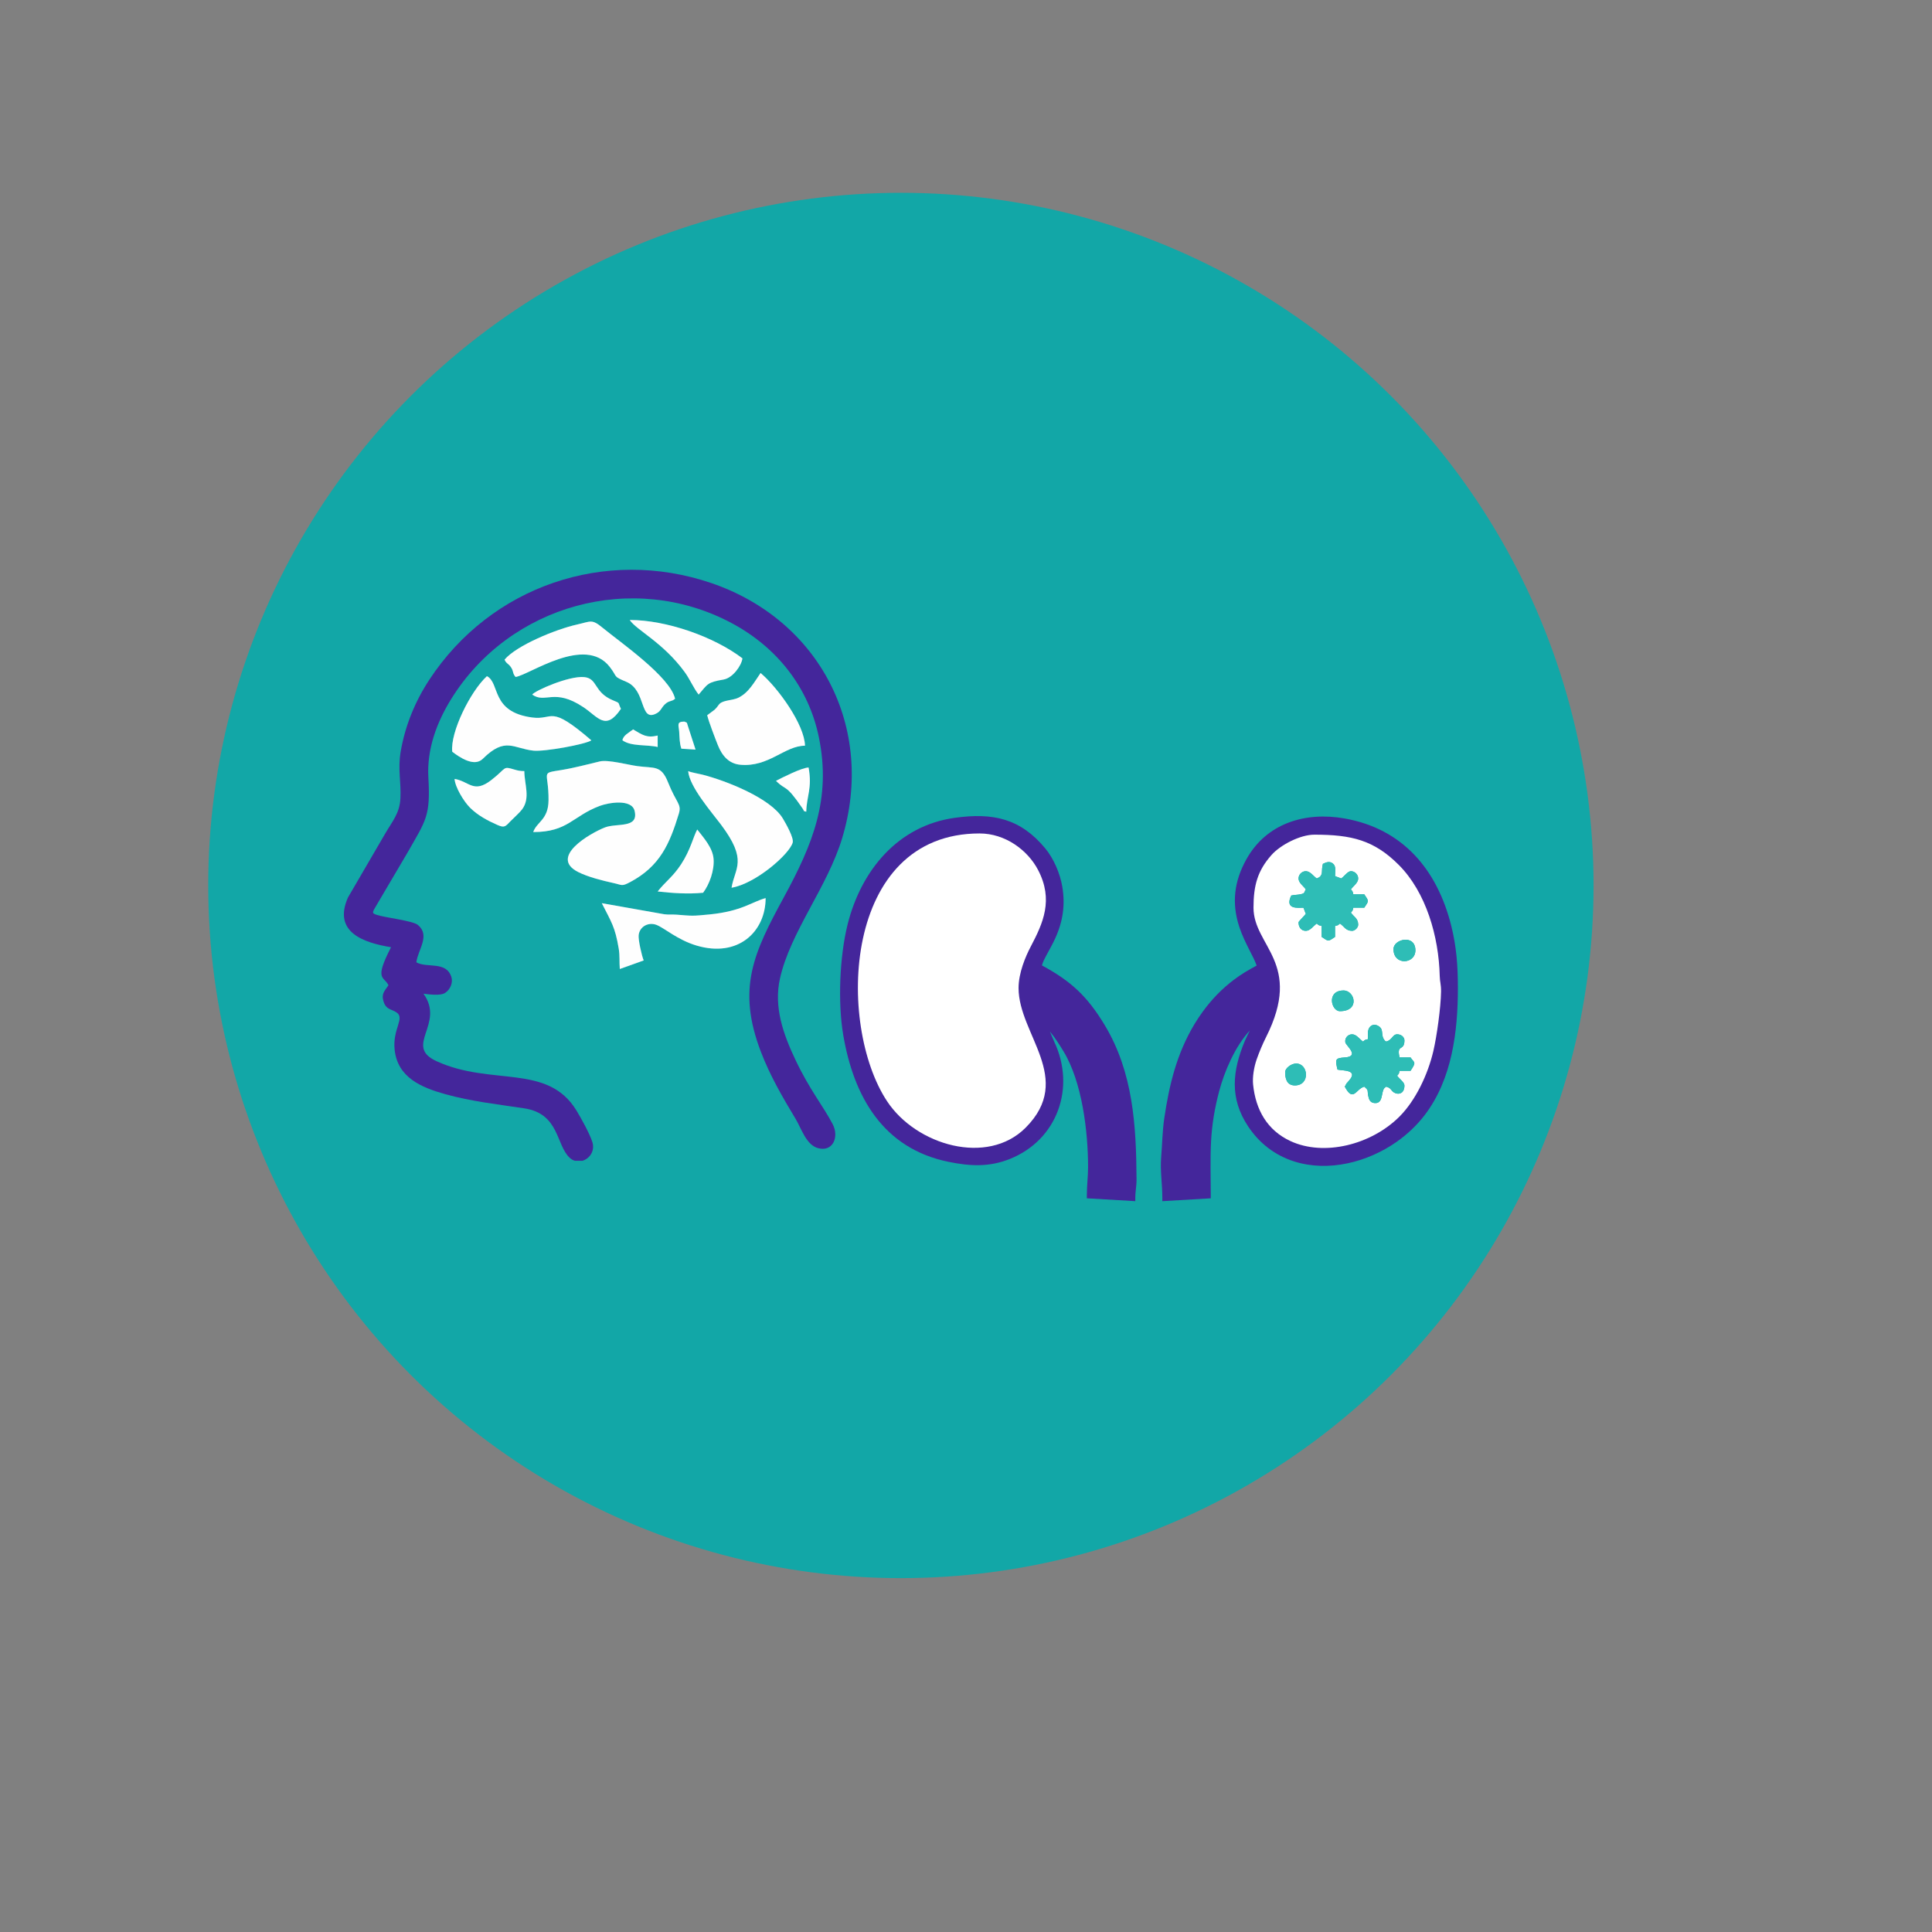 <?xml version="1.0" encoding="UTF-8"?>
<!DOCTYPE svg PUBLIC "-//W3C//DTD SVG 1.1//EN" "http://www.w3.org/Graphics/SVG/1.1/DTD/svg11.dtd">
<!-- Creator: CorelDRAW 2018 (64-Bit) -->
<svg xmlns="http://www.w3.org/2000/svg" xml:space="preserve" width="6.667in" height="6.667in" version="1.1" style="shape-rendering:geometricPrecision; text-rendering:geometricPrecision; image-rendering:optimizeQuality; fill-rule:evenodd; clip-rule:evenodd"
viewBox="0 0 6666.66 6666.66"
 xmlns:xlink="http://www.w3.org/1999/xlink">
 <rect x="0" y="0" width="6666.66" height="6666.66" fill="#808080" stroke="none"/>
 <defs>
  <style type="text/css">
   <![CDATA[
    .fil1 {fill:#12A7A7}
    .fil0 {fill:black}
    .fil4 {fill:#2EBDB6}
    .fil2 {fill:#44269B}
    .fil5 {fill:#45B0C1}
    .fil6 {fill:#FEFEFE}
    .fil3 {fill:white}
   ]]>
  </style>
 </defs>
<symbol id="v" viewBox="-1523.88 -1585.07 47.75 58.37">
 <path class="fil0" d="M-1476.13 -1530.82c-2.6,1.3 -5.37,2.33 -8.25,3.04 -2.93,0.7 -5.97,1.09 -9.11,1.09 -9.28,0 -16.66,-2.6 -22.14,-7.81 -5.54,-5.21 -8.25,-12.37 -8.25,-21.48 0,-8.95 2.71,-16.06 8.25,-21.27 5.48,-5.21 12.86,-7.81 22.14,-7.81 3.15,0 6.19,0.38 9.11,1.09 2.87,0.76 5.64,1.74 8.25,3.04l0 11.72c-2.6,-1.85 -5.21,-3.26 -7.81,-4.12 -2.6,-0.87 -5.37,-1.3 -8.25,-1.3 -5.21,0 -9.33,1.68 -12.37,4.99 -2.93,3.36 -4.34,7.92 -4.34,13.67 0,5.97 1.41,10.58 4.34,13.89 3.04,3.36 7.16,4.99 12.37,4.99 2.87,0 5.64,-0.43 8.25,-1.3 2.61,-0.87 5.21,-2.22 7.81,-4.12l0 11.7z"/>
</symbol>
<symbol id="m" viewBox="-1510.41 -1754.77 195.74 232.64">
 <path class="fil0" d="M-1314.67 -1742.41l0 57.72c-9.71,-6.51 -19.42,-11.34 -29.08,-14.54 -9.71,-3.15 -19.75,-4.78 -30.17,-4.78 -19.86,0 -35.26,5.81 -46.22,17.36 -11.01,11.45 -16.49,27.51 -16.49,48.18 0,20.83 5.48,37.06 16.49,48.61 10.96,11.45 26.37,17.15 46.22,17.15 11.12,0 21.59,-1.63 31.47,-4.99 9.98,-3.31 19.2,-8.14 27.78,-14.54l0 57.94c-11.18,4.07 -22.46,7.05 -33.85,9.11 -11.28,2.01 -22.73,3.04 -34.29,3.04 -39.93,0 -71.18,-10.2 -93.75,-30.6 -22.57,-20.51 -33.85,-49.1 -33.85,-85.72 0,-36.46 11.28,-64.94 33.85,-85.5 22.57,-20.51 53.82,-30.81 93.75,-30.81 11.56,0 23,1.09 34.29,3.26 11.28,2.06 22.57,5.1 33.85,9.11l-0 -0z"/>
</symbol>
<symbol id="n" viewBox="-1541.23 -1835.5 118.27 395.19">
 <path class="fil0" d="M-1493.71 -1749.35l70.75 0 0 217.67c0,29.62 -7.16,52.3 -21.48,67.93 -14.21,15.63 -34.83,23.44 -61.85,23.44l-34.94 0 0 -46.44 12.37 0c13.46,0 22.62,-3.04 27.56,-9.11 5.05,-6.07 7.59,-18.01 7.59,-35.81l-0 -217.67zm0 -86.15l70.75 0 0 57.72 -70.75 0 0 -57.72z"/>
</symbol>
<symbol id="o" viewBox="-1490.67 -1823.14 243.28 295.36">
 <path class="fil0" d="M-1490.67 -1823.14l126.52 0c37.6,0 66.46,8.41 86.59,25.17 20.07,16.66 30.17,40.36 30.17,71.18 0,30.98 -10.09,54.85 -30.17,71.61 -20.13,16.66 -48.99,24.96 -86.59,24.96l-50.35 0 0 102.43 -76.17 0 0 -295.36zm76.17 55.12l0 82.46 42.31 0c14.76,0 26.09,-3.53 34.07,-10.63 8.08,-7.22 12.15,-17.41 12.15,-30.6 0,-13.13 -4.07,-23.28 -12.15,-30.38 -7.98,-7.22 -19.31,-10.85 -34.07,-10.85l-42.31 -0z"/>
</symbol>
<symbol id="r" viewBox="-1519.97 -1835.5 172.09 307.72">
 <path class="fil0" d="M-1347.88 -1835.5l0 46.44 -39.28 0c-9.98,0 -17.04,1.85 -21.05,5.43 -3.91,3.63 -5.86,9.93 -5.86,18.88l0 15.41 60.55 -0 0 50.56 -60.55 0 0 171 -70.74 0 0 -171 -35.16 0 0 -50.56 35.16 0 0 -15.41c0,-24.14 6.73,-41.94 20.18,-53.39 13.46,-11.56 34.29,-17.36 62.5,-17.36l54.25 0z"/>
</symbol>
<symbol id="q" viewBox="-1490.67 -1823.14 264.76 295.36">
 <polygon class="fil0" points="-1490.67,-1823.14 -1405.6,-1823.14 -1298.18,-1620.67 -1298.18,-1823.14 -1225.91,-1823.14 -1225.91,-1527.78 -1310.98,-1527.78 -1418.41,-1730.47 -1418.41,-1527.78 -1490.67,-1527.78 "/>
</symbol>
<symbol id="t" viewBox="-1493.71 -1835.5 70.75 307.72">
 <path class="fil0" d="M-1493.71 -1749.35l70.75 0 0 221.57 -70.75 0 0 -221.57zm0 -86.15l70.75 0 0 57.72 -70.75 0 0 -57.72z"/>
</symbol>
<symbol id="p" viewBox="-1496.1 -1749.35 222.66 227.21">
 <path class="fil0" d="M-1496.09 -1613.93l0 -135.42 71.18 0 0 22.14c0,12.04 -0.11,27.13 -0.22,45.35 -0.16,18.12 -0.22,30.17 -0.22,36.24 0,17.8 0.43,30.6 1.3,38.41 0.98,7.81 2.6,13.56 4.78,17.15 3.04,4.67 6.83,8.19 11.5,10.63 4.61,2.5 9.98,3.69 16.06,3.69 14.76,0 26.31,-5.64 34.72,-16.93 8.52,-11.28 12.8,-27.02 12.8,-47.31l0 -109.37 70.75 0 0 221.57 -70.75 0 0 -32.12c-10.74,13.02 -22.08,22.57 -34.07,28.65 -11.88,6.07 -24.96,9.11 -39.28,9.11 -25.61,0 -45.14,-7.81 -58.59,-23.44 -13.35,-15.73 -19.96,-38.52 -19.96,-68.36l0 0z"/>
</symbol>
<symbol id="s" viewBox="-1506.73 -1754.77 200.96 232.64">
 <path class="fil0" d="M-1320.75 -1742.41l0 53.82c-15.08,-6.35 -29.68,-11.12 -43.83,-14.32 -14.05,-3.15 -27.34,-4.78 -39.93,-4.78 -13.46,0 -23.44,1.74 -29.95,5.21 -6.51,3.36 -9.76,8.46 -9.76,15.41 0,5.64 2.44,9.98 7.38,13.02 4.88,3.04 13.78,5.31 26.69,6.73l12.37 1.95c36.3,4.5 60.66,12.04 73.13,22.57 12.59,10.58 18.88,27.13 18.88,49.7 0,23.6 -8.79,41.34 -26.26,53.17 -17.36,11.88 -43.35,17.8 -77.91,17.8 -14.65,0 -29.73,-1.19 -45.35,-3.47 -15.63,-2.17 -31.69,-5.54 -48.18,-10.2l0 -53.82c14.16,6.83 28.65,11.94 43.4,15.41 14.87,3.36 30,4.99 45.35,4.99 13.72,0 24.09,-1.85 31.03,-5.64 7.05,-3.74 10.63,-9.39 10.63,-16.93 0,-6.35 -2.5,-11.07 -7.38,-14.11 -4.78,-3.15 -14.32,-5.64 -28.65,-7.38l-12.37 -1.52c-31.57,-3.91 -53.71,-11.18 -66.41,-21.92 -12.59,-10.69 -18.88,-26.96 -18.88,-48.83 0,-23.44 8.03,-40.8 24.09,-52.08 16.06,-11.39 40.69,-17.15 74,-17.15 13.02,0 26.69,1.03 41.02,3.04 14.43,2.06 30.06,5.15 46.87,9.33l0 -0z"/>
</symbol>
<symbol id="g" viewBox="-1493.71 -1754.78 222.65 227">
 <path class="fil0" d="M-1271.06 -1662.76l0 134.98 -71.18 0 0 -103.3c0,-19.1 -0.43,-32.23 -1.3,-39.5 -0.87,-7.22 -2.33,-12.59 -4.34,-16.06 -2.77,-4.61 -6.51,-8.14 -11.28,-10.63 -4.78,-2.6 -10.2,-3.91 -16.28,-3.91 -14.76,0 -26.42,5.75 -34.94,17.15 -8.41,11.28 -12.59,27.07 -12.59,47.31l0 108.94 -70.75 0 0 -221.57 70.74 0 0 32.33c10.69,-12.86 22.03,-22.35 34.07,-28.43 11.99,-6.19 25.23,-9.33 39.71,-9.33 25.61,0 44.98,7.92 58.16,23.65 13.29,15.63 19.96,38.41 19.96,68.36z"/>
</symbol>
<symbol id="f" viewBox="-1493.71 -1835.5 222.65 307.72">
 <path class="fil0" d="M-1271.06 -1662.76l0 134.98 -71.18 0 0 -102.86c0,-19.37 -0.43,-32.66 -1.3,-39.93 -0.87,-7.22 -2.33,-12.59 -4.34,-16.06 -2.77,-4.61 -6.51,-8.14 -11.28,-10.63 -4.78,-2.6 -10.2,-3.91 -16.28,-3.91 -14.76,0 -26.42,5.75 -34.94,17.15 -8.41,11.28 -12.59,27.07 -12.59,47.31l0 108.94 -70.75 -0 0 -307.72 70.74 0 0 118.49c10.69,-12.86 22.03,-22.35 34.07,-28.43 11.99,-6.19 25.23,-9.33 39.71,-9.33 25.61,0 44.98,7.92 58.16,23.65 13.29,15.63 19.96,38.41 19.96,68.36l0 -0z"/>
</symbol>
<symbol id="c" viewBox="-1510.41 -1754.78 243.49 232.64">
 <path class="fil0" d="M-1388.24 -1704c-15.79,0 -27.78,5.64 -36.02,16.93 -8.24,11.29 -12.37,27.51 -12.37,48.61 0,21.27 4.12,37.54 12.37,48.83 8.25,11.28 20.24,16.93 36.02,16.93 15.3,0 27.02,-5.64 35.16,-16.93 8.25,-11.28 12.37,-27.56 12.37,-48.83 0,-21.1 -4.12,-37.33 -12.37,-48.61 -8.14,-11.28 -19.86,-16.93 -35.16,-16.93zm0 -50.78c38.03,0 67.76,10.36 89.19,31.03 21.38,20.56 32.12,48.99 32.12,85.29 0,36.46 -10.74,65 -32.12,85.5 -21.43,20.56 -51.16,30.81 -89.19,30.81 -38.36,0 -68.31,-10.25 -89.84,-30.81 -21.59,-20.51 -32.33,-49.04 -32.33,-85.5 0,-36.3 10.74,-64.72 32.33,-85.29 21.54,-20.67 51.48,-31.03 89.84,-31.03z"/>
</symbol>
<symbol id="h" viewBox="-1494.15 -1754.78 356.56 227">
 <path class="fil0" d="M-1288.42 -1712.46c8.95,-13.72 19.59,-24.2 31.9,-31.47 12.43,-7.22 26.04,-10.85 40.8,-10.85 25.44,0 44.81,7.92 58.16,23.65 13.29,15.63 19.96,38.41 19.96,68.36l0 134.98 -71.19 0 0 -115.45 0 -5.43c0.11,-1.85 0.22,-4.45 0.22,-7.81 0,-15.73 -2.33,-27.13 -6.94,-34.07 -4.5,-7.05 -11.94,-10.63 -22.35,-10.63 -13.46,0 -23.87,5.59 -31.25,16.71 -7.27,11.01 -11.01,27.02 -11.28,47.96l0 108.72 -71.18 0 0 -115.45c0,-24.57 -2.11,-40.36 -6.3,-47.31 -4.23,-7.05 -11.72,-10.63 -22.57,-10.63 -13.62,0 -24.09,5.59 -31.47,16.71 -7.38,11.18 -11.07,27.07 -11.07,47.74l0 108.94 -71.17 0 0 -221.57 71.18 0 0 32.33c8.68,-12.43 18.67,-21.81 29.95,-28.21 11.28,-6.35 23.71,-9.55 37.33,-9.55 15.3,0 28.86,3.69 40.58,11.07 11.72,7.38 20.62,17.8 26.69,31.25z"/>
</symbol>
<symbol id="i" viewBox="-1490.67 -1823.15 266.71 295.37">
 <path class="fil0" d="M-1382.38 -1692.28c15.9,0 27.34,-2.93 34.29,-8.9 6.94,-5.91 10.42,-15.68 10.42,-29.3 0,-13.29 -3.47,-22.84 -10.42,-28.65 -6.94,-5.91 -18.39,-8.9 -34.29,-8.9l-32.12 0 0 75.74 32.12 0zm-32.12 52.74l0 111.76 -76.17 -0 0 -295.36 116.32 0c38.9,0 67.38,6.51 85.5,19.53 18.23,13.02 27.34,33.74 27.34,62.07 0,19.42 -4.72,35.37 -14.11,47.96 -9.44,12.59 -23.65,21.86 -42.75,27.78 10.42,2.33 19.75,7.7 28,16.06 8.25,8.41 16.6,21.05 25.17,37.98l41.23 83.98 -81.16 -0 -35.81 -73.35c-7.38,-14.76 -14.87,-24.8 -22.35,-30.17 -7.38,-5.48 -17.25,-8.25 -29.52,-8.25l-21.7 0.01z"/>
</symbol>
<symbol id="l" viewBox="-1509.55 -1835.5 237.85 313.36">
 <path class="fil0" d="M-1343.1 -1717.02l0 -118.49 71.4 0 0 307.72 -71.4 0 0 -32.12c-9.71,13.19 -20.4,22.79 -32.12,28.86 -11.72,5.91 -25.33,8.9 -40.8,8.9 -27.34,0 -49.8,-10.74 -67.28,-32.33 -17.52,-21.7 -26.26,-49.7 -26.26,-83.98 0,-34.13 8.74,-62.07 26.26,-83.77 17.47,-21.7 39.93,-32.55 67.28,-32.55 15.3,0 28.86,3.15 40.58,9.33 11.83,6.07 22.62,15.57 32.33,28.43l0 0zm-46.66 143.44c15.19,0 26.75,-5.48 34.72,-16.49 7.92,-11.12 11.94,-27.24 11.94,-48.39 0,-20.94 -4.02,-37 -11.94,-48.18 -7.98,-11.12 -19.53,-16.71 -34.72,-16.71 -15.08,0 -26.59,5.59 -34.5,16.71 -7.98,11.18 -11.94,27.24 -11.94,48.18 0,21.16 3.96,37.27 11.94,48.39 7.92,11.01 19.42,16.49 34.5,16.49z"/>
</symbol>
<symbol id="d" viewBox="-1522.35 -1812.28 179.04 284.5">
 <path class="fil0" d="M-1416.45 -1812.28l0 62.93 73.13 0 0 50.56 -73.13 0 0 93.97c0,10.31 2.01,17.31 6.07,21.05 4.18,3.63 12.37,5.43 24.52,5.43l36.24 0 0 50.56 -60.55 0c-28.1,0 -47.96,-5.75 -59.68,-17.36 -11.61,-11.72 -17.36,-31.57 -17.36,-59.68l0 -93.97 -35.15 0 0 -50.56 35.15 0 0 -62.93 70.75 0z"/>
</symbol>
<symbol id="j" viewBox="-1522.79 -1749.35 251.74 309.03">
 <path class="fil0" d="M-1522.79 -1749.35l70.75 0 59.68 150.39 50.56 -150.39 70.74 0 -93.1 242.63c-9.44,24.57 -20.34,41.78 -32.77,51.65 -12.48,9.82 -28.86,14.76 -49.26,14.76l-41.02 0 0 -46.44 22.14 0c11.99,0 20.72,-1.95 26.26,-5.86 5.48,-3.8 9.76,-10.63 12.8,-20.62l1.95 -6.07 -98.74 -230.04z"/>
</symbol>
<symbol id="k" viewBox="-1493.7 -1835.5 237.85 313.36">
 <path class="fil0" d="M-1375.86 -1573.57c15.19,0 26.75,-5.48 34.72,-16.49 7.92,-11.12 11.94,-27.24 11.94,-48.39 0,-20.94 -4.02,-37 -11.94,-48.18 -7.98,-11.12 -19.53,-16.71 -34.72,-16.71 -15.19,0 -26.85,5.59 -34.94,16.71 -8.14,11.18 -12.15,27.24 -12.15,48.18 0,21 4.02,37.06 12.15,48.18 8.08,11.18 19.75,16.71 34.94,16.71zm-47.09 -143.44c9.82,-12.86 20.67,-22.35 32.55,-28.43 11.83,-6.19 25.44,-9.33 40.8,-9.33 27.34,0 49.75,10.85 67.28,32.55 17.63,21.7 26.48,49.64 26.48,83.77 0,34.29 -8.84,62.28 -26.48,83.98 -17.52,21.59 -39.93,32.33 -67.28,32.33 -15.35,0 -28.97,-3.04 -40.8,-9.11 -11.88,-6.07 -22.73,-15.63 -32.55,-28.65l0 32.12 -70.75 0 0 -307.72 70.75 0 0 118.48z"/>
</symbol>
<symbol id="b" viewBox="-1493.7 -1754.77 164.5 227">
 <path class="fil0" d="M-1329.21 -1689.02c-6.24,-2.87 -12.37,-4.99 -18.44,-6.3 -6.07,-1.41 -12.26,-2.17 -18.44,-2.17 -18.23,0 -32.28,5.86 -42.1,17.58 -9.87,11.61 -14.76,28.32 -14.76,50.13l0 102 -70.75 0 0 -221.57 70.74 0 0 36.46c9.11,-14.59 19.53,-25.23 31.25,-31.9 11.83,-6.62 26.04,-9.98 42.54,-9.98 2.44,0 5.05,0.16 7.81,0.43 2.71,0.16 6.73,0.6 11.94,1.3l0.22 64.02z"/>
</symbol>
<symbol id="e" viewBox="-1510.41 -1754.77 224.18 232.63">
 <path class="fil0" d="M-1394.53 -1627.39c-14.76,0 -25.93,2.55 -33.42,7.59 -7.38,4.94 -11.07,12.26 -11.07,21.92 0,9.01 2.93,16 8.9,21.05 6.07,5.1 14.43,7.59 25.17,7.59 13.29,0 24.52,-4.78 33.64,-14.32 9.11,-9.55 13.67,-21.48 13.67,-35.81l0 -8.03 -36.89 0zm108.29 -26.91l0 126.52 -71.4 0 0 -32.77c-9.55,13.46 -20.29,23.22 -32.12,29.3 -11.88,6.07 -26.26,9.11 -43.19,9.11 -23,0 -41.67,-6.62 -55.99,-19.96 -14.32,-13.46 -21.48,-30.81 -21.48,-52.08 0,-26.04 8.9,-45.14 26.69,-57.29 17.91,-12.15 46.06,-18.23 84.42,-18.23l41.67 0 0 -5.43c0,-11.28 -4.45,-19.53 -13.24,-24.74 -8.84,-5.21 -22.68,-7.81 -41.45,-7.81 -15.08,0 -29.19,1.52 -42.32,4.56 -13.02,3.04 -25.12,7.59 -36.24,13.67l0 -54.04c15.03,-3.58 30.22,-6.35 45.57,-8.25 15.3,-2.01 30.65,-3.04 46.01,-3.04 39.93,0 68.69,7.92 86.37,23.65 17.8,15.79 26.69,41.4 26.69,76.82l-0 -0z"/>
</symbol>
<symbol id="a" viewBox="-1510.42 -1754.77 237.85 232.64">
 <path class="fil0" d="M-1272.57 -1639.11l0 20.18 -165.58 0c1.74,16.66 7.7,29.08 18.01,37.33 10.25,8.25 24.63,12.37 43.19,12.37 14.87,0 30.17,-2.17 45.79,-6.51 15.63,-4.45 31.69,-11.18 48.18,-20.18l0 54.69c-16.82,6.4 -33.58,11.18 -50.35,14.32 -16.82,3.15 -33.53,4.78 -50.13,4.78 -40.26,0 -71.5,-10.09 -93.75,-30.38 -22.14,-20.4 -33.2,-49.04 -33.2,-85.94 0,-36.02 10.91,-64.34 32.77,-85.07 21.81,-20.83 51.87,-31.25 90.06,-31.25 34.83,0 62.72,10.52 83.55,31.47 20.94,21 31.47,49.04 31.47,84.2l-0 -0zm-72.7 -23.65c0,-13.46 -4.02,-24.31 -11.94,-32.55 -7.81,-8.25 -18.01,-12.37 -30.6,-12.37 -13.78,0 -24.96,3.91 -33.64,11.72 -8.57,7.7 -13.83,18.77 -15.84,33.2l92.02 -0z"/>
</symbol>
<symbol id="Symbol4" viewBox="-1472.01 -1970.71 396.93 442.93">
 <polygon class="fil0" points="-1472.01,-1970.71 -1357.86,-1970.71 -1357.86,-1801.87 -1189.23,-1801.88 -1189.23,-1970.71 -1075.08,-1970.71 -1075.08,-1527.78 -1189.23,-1527.78 -1189.23,-1715.5 -1357.86,-1715.5 -1357.86,-1527.78 -1472.01,-1527.78 "/>
</symbol>
<symbol id="u" viewBox="-1507.6 -1828.56 251.3 306.43">
 <path class="fil0" d="M-1256.3 -1544.06c-14.05,7.27 -28.65,12.7 -43.83,16.28 -15.19,3.74 -31.03,5.64 -47.53,5.64 -49.21,0 -88.22,-13.72 -116.97,-41.23 -28.65,-27.45 -42.97,-64.72 -42.97,-111.76 0,-47.31 14.32,-84.69 42.97,-112.2 28.76,-27.45 67.76,-41.23 116.97,-41.23 16.49,0 32.33,1.9 47.53,5.64 15.19,3.63 29.78,9.11 43.83,16.49l0 60.98c-14.21,-9.55 -28.16,-16.55 -41.88,-21.05 -13.62,-4.45 -28,-6.73 -43.19,-6.73 -27.24,0 -48.61,8.68 -64.24,26.04 -15.52,17.36 -23.22,41.4 -23.22,72.05 0,30.38 7.7,54.36 23.22,71.83 15.63,17.36 37,26.04 64.24,26.04 15.19,0 29.57,-2.22 43.19,-6.73 13.72,-4.45 27.67,-11.5 41.88,-21.05l0 60.99z"/>
</symbol>
<symbol id="Symbol2" viewBox="-1472.01 -1970.71 314.89 442.93">
 <polygon class="fil0" points="-1472.01,-1970.71 -1163.63,-1970.71 -1163.63,-1884.33 -1357.85,-1884.34 -1357.85,-1801.87 -1175.34,-1801.87 -1175.34,-1715.5 -1357.85,-1715.5 -1357.85,-1614.15 -1157.12,-1614.15 -1157.12,-1527.78 -1472.01,-1527.78 "/>
</symbol>
<symbol id="Symbol3" viewBox="-1472.01 -1970.72 399.95 442.93">
 <path class="fil0" d="M-1309.68 -1774.31c23.87,0 41.02,-4.39 51.43,-13.24 10.42,-8.95 15.63,-23.65 15.63,-44.06 0,-20.07 -5.21,-34.5 -15.63,-43.19 -10.42,-8.79 -27.56,-13.24 -51.43,-13.24l-48.18 -0 0 113.72 48.18 0zm-48.18 78.99l0 167.53 -114.15 0 0 -442.93 174.47 0c58.27,0 101.02,9.76 128.26,29.3 27.18,19.53 40.8,50.51 40.8,92.88 0,29.24 -7.11,53.28 -21.27,72.05 -14.05,18.83 -35.32,32.72 -63.8,41.67 15.63,3.47 29.57,11.5 41.88,24.09 12.43,12.59 24.96,31.63 37.54,57.07l62.07 125.87 -121.74 0 -53.82 -110.03c-11.01,-22.14 -22.08,-37.22 -33.2,-45.35 -11.18,-8.08 -26.04,-12.15 -44.7,-12.15l-32.33 0.01z"/>
</symbol>
<symbol id="Symbol1" viewBox="-1524.74 -1970.71 464.18 442.93">
 <path class="fil0" d="M-1203.13 -1608.51l-178.6 0 -28.21 80.73 -114.8 0 164.06 -442.93 136.07 0 164.06 442.93 -114.8 0 -27.77 -80.73zm-150.17 -82.25l121.31 0 -60.55 -176.22 -60.76 176.22z"/>
</symbol>
<symbol id="Symbol8" viewBox="-1500.43 -1989.36 356.55 470.26">
 <path class="fil0" d="M-1250.65 -1811.42l0 -177.94 106.77 0 0 461.58 -106.77 0 0 -47.96c-14.65,19.53 -30.76,33.85 -48.39,42.97 -17.69,9.11 -38.09,13.67 -61.2,13.67 -40.96,0 -74.6,-16.28 -100.91,-48.83 -26.2,-32.55 -39.28,-74.44 -39.28,-125.65 0,-51.21 13.07,-93.1 39.28,-125.65 26.31,-32.55 59.95,-48.83 100.91,-48.83 23,0 43.3,4.67 60.98,13.89 17.8,9.11 33.96,23.38 48.61,42.75l0 -0.01zm-70.1 215.06c22.84,0 40.2,-8.3 52.08,-24.96 11.99,-16.6 18.01,-40.69 18.01,-72.26 0,-31.69 -6.02,-55.83 -18.01,-72.48 -11.88,-16.6 -29.24,-24.96 -52.08,-24.96 -22.57,0 -39.88,8.35 -51.87,24.96 -11.88,16.66 -17.8,40.8 -17.8,72.48 0,31.57 5.91,55.67 17.8,72.26 11.99,16.66 29.3,24.96 51.87,24.96z"/>
</symbol>
<symbol id="Symbol5" viewBox="-1484.16 -1978.74 349.61 459.63">
 <path class="fil0" d="M-1163.63 -1956.82l0 93.75c-24.47,-10.85 -48.29,-18.99 -71.4,-24.52 -23.17,-5.64 -45.03,-8.46 -65.54,-8.46 -27.24,0 -47.42,3.8 -60.55,11.28 -13.02,7.54 -19.53,19.26 -19.53,35.16 0,11.88 4.39,21.16 13.24,27.78 8.79,6.51 24.8,12.15 47.96,16.93l48.61 9.76c49.15,9.98 84.2,25.07 105.04,45.14 20.83,20.13 31.25,48.77 31.25,85.94 0,48.94 -14.54,85.29 -43.62,109.16 -28.97,23.87 -73.24,35.81 -132.81,35.81 -28.1,0 -56.31,-2.71 -84.64,-8.03 -28.21,-5.31 -56.43,-13.29 -84.64,-23.87l0 -96.35c28.21,15.08 55.45,26.42 81.81,34.07 26.48,7.54 51.98,11.28 76.61,11.28 24.85,0 43.89,-4.12 57.07,-12.37 13.29,-8.35 19.96,-20.24 19.96,-35.59 0,-13.89 -4.5,-24.57 -13.46,-32.12 -9.01,-7.49 -26.91,-14.21 -53.82,-20.18l-44.27 -9.76c-44.27,-9.55 -76.71,-24.63 -97.22,-45.35 -20.4,-20.83 -30.6,-48.83 -30.6,-83.98 0,-44.11 14.21,-78.02 42.75,-101.78 28.48,-23.71 69.44,-35.59 122.83,-35.59 24.31,0 49.31,1.85 75.09,5.43 25.72,3.63 52.35,9.11 79.86,16.49l0 0z"/>
</symbol>
<symbol id="Symbol7" viewBox="-1476.78 -1989.36 356.76 470.26">
 <path class="fil0" d="M-1299.92 -1596.35c22.68,0 40.04,-8.3 52.08,-24.96 11.99,-16.6 18.01,-40.69 18.01,-72.26 0,-31.69 -6.02,-55.83 -18.01,-72.48 -12.04,-16.6 -29.41,-24.96 -52.08,-24.96 -22.73,0 -40.15,8.41 -52.3,25.17 -12.15,16.66 -18.23,40.74 -18.23,72.26 0,31.41 6.07,55.5 18.23,72.26 12.15,16.66 29.57,24.96 52.3,24.96l0 0zm-70.53 -215.06c14.59,-19.37 30.81,-33.64 48.61,-42.75 17.8,-9.22 38.25,-13.89 61.41,-13.89 40.91,0 74.54,16.28 100.91,48.83 26.31,32.55 39.5,74.44 39.5,125.65 0,51.21 -13.19,93.1 -39.5,125.65 -26.37,32.55 -60,48.83 -100.91,48.83 -23.17,0 -43.62,-4.67 -61.41,-13.89 -17.8,-9.22 -34.02,-23.49 -48.61,-42.75l0 47.96 -106.33 0.01 0 -461.58 106.33 0 0 177.94z"/>
</symbol>
<symbol id="Symbol6" viewBox="-1520.4 -1860.03 377.82 463.33">
 <path class="fil0" d="M-1520.4 -1860.03l106.33 0 89.19 225.47 75.96 -225.47 106.34 0 -139.75 363.72c-14.05,37 -30.49,62.83 -49.26,77.47 -18.67,14.76 -43.35,22.14 -74,22.14l-61.42 0 0 -69.66 33.2 0c18.07,0 31.14,-2.93 39.28,-8.68 8.25,-5.64 14.65,-15.95 19.31,-30.81l2.82 -9.11 -148.01 -345.06z"/>
</symbol>
<symbol id="Symbol11" viewBox="-1501.72 -1868.06 336.15 348.96">
 <path class="fil0" d="M-1327.91 -1677.31c-22.14,0 -38.79,3.8 -49.91,11.28 -11.18,7.54 -16.71,18.61 -16.71,33.2 0,13.46 4.45,24.04 13.46,31.69 8.95,7.54 21.48,11.28 37.54,11.28 19.96,0 36.73,-7.16 50.35,-21.48 13.72,-14.32 20.62,-32.23 20.62,-53.82l0 -12.15 -55.34 0zm162.33 -40.15l0 189.67 -106.99 0 0 -49.26c-14.32,20.13 -30.38,34.83 -48.18,44.06 -17.8,9.22 -39.44,13.89 -64.89,13.89 -34.45,0 -62.44,-10.04 -83.98,-30.17 -21.43,-20.07 -32.12,-46.11 -32.12,-78.13 0,-39.06 13.35,-67.6 40.15,-85.72 26.91,-18.23 69.01,-27.34 126.3,-27.34l62.72 -0 0 -8.46c0,-16.76 -6.67,-29.08 -19.96,-36.89 -13.19,-7.81 -33.85,-11.72 -62.07,-11.72 -22.73,0 -43.83,2.33 -63.37,6.94 -19.53,4.5 -37.76,11.28 -54.69,20.4l0 -80.94c22.84,-5.64 45.68,-9.82 68.57,-12.59 23,-2.87 45.9,-4.34 68.79,-4.34 60,0 103.3,11.88 129.78,35.59 26.59,23.6 39.93,61.96 39.93,115.02l0 0z"/>
</symbol>
<symbol id="Symbol13" viewBox="-1497.63 -1978.74 376.96 459.65">
 <path class="fil0" d="M-1120.67 -1552.09c-21,10.85 -42.91,19.04 -65.76,24.52 -22.73,5.64 -46.39,8.46 -70.96,8.46 -73.78,0 -132.32,-20.62 -175.57,-61.85 -43.13,-41.23 -64.67,-97.22 -64.67,-167.97 0,-70.75 21.54,-126.74 64.67,-167.97 43.24,-41.23 101.78,-61.85 175.57,-61.85 24.57,0 48.23,2.77 70.96,8.25 22.84,5.54 44.76,13.78 65.76,24.74l0 91.58c-21.27,-14.43 -42.21,-25.01 -62.72,-31.69 -20.56,-6.78 -42.21,-10.2 -64.89,-10.2 -40.8,0 -72.86,13.13 -96.14,39.28 -23.33,26.04 -34.94,62.01 -34.94,107.85 0,45.74 11.61,81.7 34.94,107.85 23.28,26.04 55.34,39.06 96.14,39.06 22.68,0 44.33,-3.31 64.89,-9.98 20.51,-6.78 41.45,-17.41 62.72,-31.9l0 91.81z"/>
</symbol>
<symbol id="Symbol9" viewBox="-1501.75 -1868.05 356.78 348.96">
 <path class="fil0" d="M-1144.97 -1694.88l0 30.38 -248.49 0c2.6,24.9 11.56,43.57 26.91,55.99 15.46,12.48 37.11,18.67 64.89,18.67 22.24,0 45.14,-3.26 68.57,-9.76 23.44,-6.62 47.53,-16.71 72.26,-30.17l0 81.81c-25.07,9.55 -50.13,16.71 -75.3,21.48 -25.17,4.88 -50.29,7.38 -75.3,7.38 -60.22,0 -106.99,-15.24 -140.4,-45.79 -33.31,-30.65 -49.91,-73.57 -49.91,-128.69 0,-54.25 16.33,-96.84 49.04,-127.82 32.82,-31.09 77.91,-46.66 135.2,-46.66 52.19,0 94.02,15.79 125.43,47.31 31.36,31.41 47.09,73.35 47.09,125.87l0.01 0zm-109.16 -35.15c0,-20.24 -5.97,-36.51 -17.8,-48.83 -11.72,-12.43 -27.07,-18.67 -46.01,-18.67 -20.72,0 -37.49,5.81 -50.35,17.36 -12.75,11.61 -20.72,28.32 -23.87,50.13l138.02 0z"/>
</symbol>
<symbol id="Symbol10" viewBox="-1519.75 -1954.43 268.44 426.66">
 <path class="fil0" d="M-1360.68 -1954.43l0 94.4 109.37 0 0 75.96 -109.37 0 0 140.85c0,15.52 3.04,25.99 9.11,31.47 6.07,5.37 18.23,8.03 36.46,8.03l54.69 0 0 75.96 -91.15 0c-41.99,0 -71.72,-8.74 -89.19,-26.26 -17.52,-17.47 -26.26,-47.2 -26.26,-89.19l0 -140.85 -52.73 0 0 -75.96 52.73 0 0 -94.4 106.34 0z"/>
</symbol>
<symbol id="Symbol12" viewBox="-1476.78 -1868.05 246.96 340.28">
 <path class="fil0" d="M-1229.82 -1769.53c-9.44,-4.34 -18.77,-7.49 -28,-9.55 -9.11,-2.17 -18.34,-3.26 -27.56,-3.26 -27.34,0 -48.39,8.79 -63.15,26.26 -14.65,17.52 -21.92,42.64 -21.92,75.3l0 153 -106.33 -0 0 -332.25 106.34 0 0 54.47c13.56,-21.7 29.19,-37.54 46.87,-47.53 17.8,-9.98 39.06,-14.97 63.8,-14.97 3.47,0 7.27,0.16 11.5,0.43 4.18,0.33 10.2,0.98 18.01,1.95l0.43 96.13z"/>
</symbol>
 <g id="Layer_x0020_1">
  <circle class="fil1" cx="3108.68" cy="3055.43" r="2390.14"/>
  <g id="_2520572969968">
   <g>
    <g>
     <path class="fil2" d="M3622.66 3559.17l15.2 35.63c74.68,158.27 10.89,338.74 -153.37,404.43 -71.3,28.52 -137.31,25.03 -211.38,9.9 -225.8,-46.12 -327.09,-224.81 -363.34,-437.42 -19.13,-112.2 -12.53,-271.71 15.08,-382.08 46.31,-185.09 172.67,-340.3 369.9,-367.64 130.61,-18.1 226.01,1.4 312.42,105.93 28.83,34.88 50.63,86.08 58.27,130.67 11.09,64.68 2.07,122.93 -25.47,182.03 -9.35,20.08 -20.31,38.91 -30.65,58.42 -4.85,9.15 -11.14,21.21 -13.93,32.32 99.94,53.95 156.32,106.01 216.23,205.3 98.36,163.02 109.12,346.69 110.18,532.18 0.07,12.94 -1.02,24.77 -2.53,37.55 -1.01,8.58 -1.72,16.81 -1.72,25.47l0 12.93 -167.19 -9.83 0 -11.5c0,-32.31 4.2,-64.22 4.2,-96.61 0,-122.2 -20.5,-293.29 -84.6,-398.75 -11.5,-18.92 -28.47,-46.4 -47.28,-68.94zm-120.15 -149.77c0,-49.91 20.41,-104.94 43.33,-148.56 45.47,-86.52 74.5,-159.21 25.34,-253.33 -36.2,-69.28 -111.93,-119.39 -190.9,-119.39 -98.96,0 -189.29,29.69 -261.07,99.3 -102.53,99.43 -141.82,255.02 -146.24,393.57 -4.26,133.24 23.54,299.39 98.23,412.34 30.41,45.99 74,83.5 122.15,109.96 104.39,57.37 246.77,69.91 336.93,-20.46 42.57,-42.68 69.01,-91.18 65.77,-152.62 -2.7,-51.23 -25.01,-102.5 -44.96,-149.13 -23.09,-53.98 -48.57,-111.95 -48.57,-171.69zm810.24 146.55c-51.82,55.67 -88.37,143.39 -105.83,209.37 -15.31,57.85 -24.84,113.84 -28,173.61 -3.22,61.16 -0.97,123.26 -0.97,184.54l0 11.5 -167.19 9.83 0 -12.93c0,-46.97 -7.87,-92 -3.94,-139.4 3.67,-44.26 4.09,-89.15 10.57,-133.11 17.2,-116.62 43.26,-224.04 104.52,-325.85 9.01,-14.97 18.84,-29.69 29.17,-43.78 30.78,-41.96 64.76,-77.19 106.28,-108.7 25.51,-19.35 51.09,-34.3 78.82,-49.19 -5.62,-16.99 -15.76,-35.54 -23.35,-50.5 -13.8,-27.17 -26.92,-54.07 -36.49,-83.1 -27.05,-82.05 -17.63,-157.6 24.41,-233.02 69.74,-125.11 203.7,-165.07 339.44,-140.94 201.23,35.78 319.14,177.35 367.43,369.57 18.42,73.33 23.03,139.93 23.03,215.54 0,150.57 -20.17,314.47 -114.03,437.7 -27.42,36 -60.83,67.43 -97.88,93.37 -99.61,69.74 -234.27,104.82 -352.78,67.31 -66.66,-21.1 -120.57,-63 -159.2,-121.12 -64.42,-96.93 -54.48,-191.22 -11.24,-294.75 4.85,-11.62 11.18,-23.72 17.22,-35.96zm24.82 -423.78c0,17.4 3.25,34.01 8.89,50.43 8.5,24.7 21.86,47.94 34.37,70.78 14.44,26.34 27.87,52.38 36.72,81.23 26.64,86.76 1.57,171.11 -37.94,249.63 -12.12,24.09 -22.91,49.86 -31.81,75.33 -8.35,23.88 -14.26,56.26 -11.69,81.54 8.35,82.13 45.01,149.44 121.74,185.17 116.91,54.44 273.85,6.26 361.94,-81.32 55.99,-55.67 96.5,-144.58 114.32,-220.97 7.79,-33.38 13.15,-68.57 17.59,-102.54 4.25,-32.54 8.09,-66.76 8.63,-99.58 0.31,-18.93 -4.11,-35.53 -4.55,-54.1 -3.09,-129.68 -44.3,-281.36 -138.11,-375.04 -85.92,-85.81 -163.72,-100.4 -282.27,-100.4 -44.62,0 -109.69,33.09 -138.98,66.2 -47.41,53.61 -58.86,103.05 -58.86,173.63z"/>
     <path class="fil3" d="M3380.29 2875.94c-473.41,0 -493.83,660.12 -319.26,924.12 100.73,152.33 346.18,223.38 477.87,91.39 169.67,-170.07 -24.2,-321.69 -24.2,-482.05 0,-52.02 23.78,-108.35 41.93,-142.89 42.8,-81.43 79.39,-161.2 25.35,-264.64 -35.78,-68.5 -113.25,-125.93 -201.7,-125.93z"/>
     <path class="fil3" d="M4325.39 3132.17c0,133.09 172.05,190.81 43.36,446.6 -11.7,23.25 -23.5,51.25 -32.43,76.78 -9.4,26.87 -14.91,61.19 -12.31,86.79 8.88,87.26 48.65,157.7 128.72,194.99 116.03,54.03 278.67,12.72 375.68,-83.72 56.56,-56.23 98.82,-146.39 117.59,-226.85 12.04,-51.61 25.61,-149.41 26.53,-204.69 0.42,-25.56 -4.03,-32.68 -4.55,-54.59 -3.23,-135.5 -46.84,-288.66 -141.68,-383.37 -85.15,-85.03 -162.45,-103.96 -290.89,-103.96 -49.02,0 -117.16,35.32 -148.11,70.32 -47.75,54 -61.92,104.74 -61.92,181.7zm310.83 285.63c39.04,0 57.38,71.41 -12.6,71.41 -30.31,0 -47.4,-71.41 12.6,-71.41zm89.67 127.24c7.35,-9.73 18.32,-10.76 27.95,-5.99 24.8,12.28 7.92,32.08 24.65,51.52 0.39,0.46 2.02,2.57 2.32,1.88 0.3,-0.69 1.68,1.11 2.43,1.76 21.38,-5.71 21.8,-25.2 37.81,-25.2 15.46,0 25.2,10.76 25.2,21 0,39.11 -28.28,10.86 -16.8,58.81l37.81 0c12.97,19.37 21.46,14.16 0,46.2l-37.81 0c-2.7,11.59 -2.02,9.46 -8.4,16.8 7.11,10.62 25.2,22.7 25.2,33.6 0,26.18 -16.96,31.93 -30.63,26.92 -16.95,-6.21 -11.76,-17.21 -32.37,-22.71 -0.75,0.66 -1.98,1.36 -2.42,1.78 -0.44,0.41 -1.8,1.35 -2.3,1.89 -0.51,0.54 -1.59,1.45 -2.1,2.1 -11.44,14.56 -2.7,54.37 -34.42,50.74 -13.81,-1.57 -18.15,-11.89 -20.6,-24.07 -4.22,-20.98 2.91,-17.96 -13.76,-32.44 -29.05,7.76 -37.76,55.65 -67.2,0 7.15,-13.52 3.57,-8.51 13.76,-19.85 35.15,-39.14 -20.54,-34.67 -38.96,-38.96 -8.21,-35.23 -8.69,-39.69 25.24,-41.96 53.41,-3.59 4.14,-40.37 1.88,-51.82 -2.74,-13.87 7.61,-28.03 23.29,-28.03 15.23,0 26.42,17.58 37.8,25.2 7.34,-6.37 5.21,-5.7 16.8,-8.4 0,-15.84 -1.93,-30.74 5.66,-40.78zm-253.48 124.78c43.08,0 49.21,75.61 -4.2,75.61 -28.91,0 -33.6,-25.1 -33.6,-46.2 0,-13.37 21.41,-29.41 37.8,-29.41zm193.22 -457.85c-22.42,0 -27.15,-15.26 -42.01,-25.2 -7.33,6.38 -5.21,5.71 -16.8,8.41l0 37.81c-24.5,16.4 -21.7,16.4 -46.2,0l0 -37.81c-11.59,-2.7 -9.46,-2.02 -16.8,-8.41 -11.37,7.62 -22.57,25.2 -37.8,25.2 -16.05,0 -25.2,-12.43 -25.2,-29.4 0,-3.06 20.85,-22.91 25.2,-29.41 -3.56,-7.41 -4.84,-13.59 -8.4,-21 -17.55,0 -65.67,7.31 -42.01,-42 11.76,-2.74 22.71,-2.17 33.24,-4.57 15.29,-3.49 10.37,-6.65 17.17,-16.43 -7.62,-11.38 -25.2,-22.57 -25.2,-37.8 0,-13.58 11.62,-25.2 25.2,-25.2 15.23,0 26.43,17.58 37.8,25.2l8.28 -4.32c0.66,-0.52 1.79,-1.18 2.41,-1.79 0.61,-0.6 1.56,-1.42 2.08,-2.12 8.53,-11.43 2.11,-15.9 8.23,-42.18 11.02,-5.46 23.27,-10.4 34.46,-1.25 11.72,9.58 7.54,23.85 7.54,43.26 7.41,3.55 13.59,4.84 21,8.4 10.62,-7.11 22.71,-25.2 33.61,-25.2 13.58,0 25.2,11.62 25.2,25.2 0,15.23 -17.58,26.43 -25.2,37.8 6.37,7.34 5.7,5.21 8.4,16.8l37.8 0c16.41,24.5 16.41,21.71 0,46.21l-37.8 0c-2.7,11.59 -2.02,9.47 -8.4,16.8 9.94,14.86 25.2,19.59 25.2,42.01 0,9.79 -11.21,21 -21,21zm218.42 67.21c0,48.04 -75.61,53.55 -75.61,-4.2 0,-34.85 75.61,-52.28 75.61,4.2z"/>
     <path class="fil4" d="M4506.01 3153.17c-4.35,6.5 -25.2,26.35 -25.2,29.41 0,16.97 9.15,29.4 25.2,29.4 15.23,0 26.43,-17.58 37.8,-25.2 7.34,6.38 5.22,5.71 16.8,8.41l0 37.81c24.5,16.4 21.7,16.4 46.2,0l0 -37.81c11.59,-2.7 9.47,-2.02 16.8,-8.41 14.85,9.95 19.59,25.2 42.01,25.2 9.79,0 21,-11.21 21,-21 0,-22.42 -15.26,-27.15 -25.2,-42.01 6.37,-7.33 5.7,-5.21 8.4,-16.8l37.8 0c16.41,-24.5 16.41,-21.7 0,-46.21l-37.8 0c-2.7,-11.59 -2.02,-9.46 -8.4,-16.8 7.62,-11.38 25.2,-22.57 25.2,-37.8 0,-13.58 -11.62,-25.2 -25.2,-25.2 -10.9,0 -22.98,18.09 -33.61,25.2 -7.41,-3.56 -13.59,-4.85 -21,-8.4 0,-19.41 4.18,-33.68 -7.54,-43.26 -11.19,-9.15 -23.44,-4.21 -34.46,1.25 -6.12,26.28 0.3,30.74 -8.23,42.18 -0.52,0.7 -1.47,1.52 -2.08,2.12 -0.62,0.61 -1.75,1.28 -2.41,1.79l-8.28 4.32c-11.37,-7.62 -22.57,-25.2 -37.8,-25.2 -13.58,0 -25.2,11.62 -25.2,25.2 0,15.23 17.58,26.43 25.2,37.8 -6.8,9.78 -1.88,12.94 -17.17,16.43 -10.53,2.41 -21.47,1.83 -33.24,4.57 -23.66,49.31 24.46,42 42.01,42 3.56,7.41 4.84,13.59 8.4,21z"/>
     <path class="fil4" d="M4640.46 3648.86c-33.93,2.28 -33.45,6.73 -25.24,41.96 18.42,4.29 74.11,-0.18 38.96,38.96 -10.19,11.34 -6.61,6.33 -13.76,19.85 29.44,55.65 38.15,7.76 67.2,0 16.67,14.49 9.54,11.46 13.76,32.44 2.45,12.17 6.79,22.49 20.6,24.07 31.72,3.62 22.98,-36.19 34.42,-50.74 0.51,-0.65 1.59,-1.56 2.1,-2.1 0.5,-0.54 1.87,-1.48 2.3,-1.89 0.44,-0.42 1.67,-1.12 2.42,-1.78 20.61,5.5 15.42,16.5 32.37,22.71 13.67,5.01 30.63,-0.74 30.63,-26.92 0,-10.89 -18.09,-22.98 -25.2,-33.6 6.38,-7.34 5.7,-5.22 8.4,-16.8l37.81 0c21.46,-32.05 12.97,-26.83 0,-46.2l-37.81 0c-11.48,-47.95 16.8,-19.7 16.8,-58.81 0,-10.24 -9.74,-21 -25.2,-21 -16,0 -16.43,19.49 -37.81,25.2 -0.75,-0.65 -2.13,-2.45 -2.43,-1.76 -0.3,0.69 -1.93,-1.43 -2.32,-1.88 -16.73,-19.44 0.15,-39.24 -24.65,-51.52 -9.63,-4.77 -20.6,-3.74 -27.95,5.99 -7.58,10.03 -5.66,24.93 -5.66,40.78 -11.59,2.7 -9.46,2.02 -16.8,8.4 -11.38,-7.62 -22.57,-25.2 -37.8,-25.2 -15.68,0 -26.03,14.17 -23.29,28.03 2.26,11.44 51.53,48.23 -1.88,51.82z"/>
     <path class="fil4" d="M4636.22 3417.8c-60,0 -42.91,71.41 -12.6,71.41 69.98,0 51.64,-71.41 12.6,-71.41z"/>
     <path class="fil4" d="M4808.44 3274.98c0,57.75 75.61,52.24 75.61,4.2 0,-56.48 -75.61,-39.05 -75.61,-4.2z"/>
     <path class="fil4" d="M4434.6 3699.23c0,21.1 4.69,46.2 33.6,46.2 53.41,0 47.28,-75.61 4.2,-75.61 -16.4,0 -37.8,16.03 -37.8,29.41z"/>
    </g>
    <g>
     <g>
      <path class="fil5" d="M2189.81 2798.04c14.78,61.85 -61.39,41.1 -102.72,57.3 -49.34,19.33 -194.85,102.02 -91.64,153.94 33.2,16.7 83.7,29.64 120.24,37.52 31.98,6.89 28.61,12.97 58.9,-3.13 102.85,-54.66 136.07,-131.78 167.78,-235.81 10.35,-33.95 -8.1,-35.14 -37.21,-108.31 -24.1,-60.58 -47.11,-47.79 -106.13,-56 -33.29,-4.63 -100.86,-22.85 -129.21,-16.17 -45.22,10.66 -86.68,22.2 -132.78,29.7 -74.86,12.18 -43.36,2.54 -44.26,104.74 -0.59,67.12 -40.7,73.87 -52.8,109.33 119.98,0 135.15,-54.77 229.61,-90.28 29.35,-11.03 110.05,-25.39 120.23,17.18z"/>
      <path class="fil5" d="M1568.57 2687.77c1.67,27.96 31.47,77.55 53.22,99.2 27.17,27.05 61.51,45.09 94.27,59.48 24.69,10.85 27.39,6.16 46.27,-13.49 11.24,-11.7 29.91,-27.84 39.03,-39.87 29.75,-39.22 7.99,-87.29 7.95,-132.28 -14.04,-0.02 -21.88,-1.6 -34.35,-5.33 -41.5,-12.4 -25.19,-5.99 -79.47,36.12 -61.44,47.66 -75.69,4.85 -126.91,-3.83z"/>
      <path class="fil5" d="M1680.2 2333.23c-56.91,52.04 -127.15,193.79 -119.61,260.78 25.11,19.11 75.64,53.83 105.41,24.31 77.66,-76.99 104.92,-35.61 174.65,-28.1 38.28,4.12 179.87,-21.85 199.94,-35.53 -147.04,-126.57 -128.4,-68.83 -203.82,-78.81 -144.36,-19.1 -110.3,-118.5 -156.57,-142.65z"/>
      <path class="fil5" d="M1991.43 2154.96c-73.73,16.43 -209.06,72.21 -250.29,121.13 5.26,13.19 12.52,13.2 20.83,24.54 11.35,15.5 5.3,21.89 17.08,35.34 48.34,-7.37 238.92,-144.92 324.6,-35.23 29.37,37.59 9.12,31.63 57.59,51.96 70.95,29.76 44.16,141.83 105.11,108.37 13.9,-7.63 16.04,-19.24 27.31,-30.18 15.5,-15.07 23.71,-8.79 35.81,-19.79 -17.84,-76.61 -187.94,-193.71 -249.49,-244.46 -38.38,-31.65 -40.62,-22.36 -88.56,-11.68z"/>
      <path class="fil5" d="M2173.02 2139.35c22.93,34.94 113.77,76.45 189.12,178.98 18.64,25.37 30.43,55.22 48.64,78.44 31.79,-36.79 29.24,-42.31 86.03,-51.95 31.08,-5.28 61.7,-47.41 65.08,-73.06 -99.08,-75.44 -263.2,-132.41 -388.87,-132.41z"/>
      <path class="fil5" d="M1836.54 2396.79c46.03,32.2 75.51,-23.83 176.11,43.16 51.65,34.39 77.11,84.11 129.98,5.91 -12.24,-23.71 -0.05,-17.84 -27.69,-29.34 -67.33,-28.03 -51.57,-75.84 -99.67,-80.12 -52.91,-4.7 -169.85,47.08 -178.73,60.39z"/>
      <path class="fil5" d="M2465.44 2449.3l-25.12 18.7c5.69,23.48 27.57,80.06 36.83,103.41 14.43,36.44 38.02,63.89 77.15,67.48 98.88,9.07 153.06,-65.66 223.45,-65.72 -1.49,-72.27 -92.58,-199.59 -153.22,-250.83 -21.22,29.99 -40.4,68.2 -77.64,85.71 -19.39,9.11 -49.49,7.5 -63.22,20.04 -5.13,4.68 -9.44,13.7 -18.23,21.2z"/>
      <path class="fil5" d="M2374.59 2660.81c4.68,54.37 80.24,140.62 113.31,184.68 93.6,124.72 47.84,148.38 36.44,217.72 82.42,-13.58 199.01,-114.93 210.9,-155.56 4.77,-16.29 -23.47,-65.74 -33.73,-82.96 -41.73,-70.02 -194.4,-130.31 -277.76,-151.69 -12.96,-3.32 -38.67,-7.29 -49.15,-12.2z"/>
      <path class="fil5" d="M2405.91 2862.41c-13.49,24.06 -22.8,69.9 -55.78,120.12 -28.33,43.14 -52.81,58.28 -80.76,93.57 50.71,5.76 104.95,9.52 156.82,4.41 21.66,-28.7 39.38,-77.11 36.04,-117.24 -3.19,-38.41 -34.08,-72.17 -56.33,-100.87z"/>
      <path class="fil5" d="M2292.51 3154.82l-215.9 -38.27c33.41,65.95 45.77,81.73 58.34,156.39 4.26,25.3 1.77,45.11 3.76,70.73l82.47 -29.58c-6.67,-15.36 -19.36,-71.99 -17.39,-87.53 3.82,-30.27 34,-45.13 60.77,-35.35 26.91,9.83 72.29,51.71 139.06,71.6 143.55,42.77 238.14,-48 238.28,-163.79 -48.34,13.36 -82.55,45.4 -193.42,56.36 -60.76,6 -58.66,5.16 -113.57,0.86 -14.57,-1.15 -27.45,0.51 -42.4,-1.42z"/>
      <path class="fil5" d="M2677.7 2694.37c36.43,36.52 31.1,7.13 90.81,93.98 10.39,15.12 -0.79,7.44 13.61,12.69 1.15,-54.56 21.12,-80.51 8.01,-152.62 -24.2,0.76 -90.36,34.58 -112.43,45.95z"/>
      <path class="fil5" d="M2184.66 2516.96c-13.93,10.91 -34.04,20.03 -36.81,37.56 30.09,21.94 84.91,14.2 121.57,23.04l0 -39.44c-37.95,9.15 -52.5,-2.05 -84.76,-21.16z"/>
      <path class="fil5" d="M2343.67 2524.89c1.44,21.71 0.94,38.67 7.51,58.55l48.93 3.15 -24.61 -75.67c-7.19,-19.56 -0.98,-15.53 -14.06,-21 -28.24,0.1 -19.24,12.91 -17.78,34.98z"/>
     </g>
     <path class="fil2" d="M1349.36 3268.57c-59.33,114.75 -24.52,99.19 -8.85,131.21 -13.15,19.33 -25.97,29.53 -16.6,57.39 9.1,27.07 26.06,24.34 44,36.07 30.84,20.16 -13.97,56.5 -6.11,129.4 10.26,95.17 91.42,129.74 173.95,152.76 92.65,25.84 180.54,34.92 273.56,49.15 121.35,18.57 108.8,126.02 156.3,170.4 5.65,5.28 11.87,8.74 18.28,10.66l25.44 0c24.82,-7.06 44.53,-33.79 34.63,-65 -9.11,-28.72 -38.35,-81.69 -54.81,-108.65 -99.86,-163.63 -293.85,-83.19 -483.11,-170.28 -114.52,-52.69 31.04,-127.99 -44.78,-232.74 17.48,2.03 56.87,8.11 74.02,-2.36 18.91,-11.54 28.26,-36.31 22.33,-55.14 -17.65,-56.05 -83.25,-29.88 -120.94,-50.75 5.27,-43.56 49.24,-92.27 5.44,-128.95 -17.54,-14.69 -111.29,-24.92 -141.1,-34.54 -22.39,-7.23 -15.61,-8.34 7.38,-49.14l97.51 -165.44c64.94,-114.07 79.76,-126.01 72.25,-260.62 -5.37,-96.37 28.49,-188.69 78.68,-269.72 201.56,-325.46 627.02,-443.65 967.14,-262.56 155.81,82.95 266.39,221.05 301.88,395.23 43.19,211.93 -21.95,369.09 -120.31,549.91 -105.06,193.14 -163.72,315.51 -79.85,534.78 31.4,82.09 74.57,156.31 119.63,231.16 20.13,33.45 36.45,89.7 77.26,101.03 51.33,14.26 73.87,-38.48 50.63,-82.98 -32.51,-62.29 -78.73,-117.08 -128.11,-221.17 -42.13,-88.81 -75.82,-182.41 -53.58,-281.59 35.97,-160.43 163.24,-314.52 214.36,-483.26 115.45,-381.07 -77.04,-753.25 -451.35,-880.84 -366.38,-124.88 -760.95,10.89 -972.79,333.19 -49.58,75.44 -83.7,159.03 -99.04,248.11 -10.62,61.74 2.05,104.7 -0.99,162.13 -2.7,51.06 -27.35,77.97 -51.74,119.76l-129.4 222.09c-52.81,120.51 55.52,155.92 148.78,171.3z"/>
    </g>
   </g>
   <path class="fil6" d="M1621.79 2786.97c27.17,27.05 61.51,45.08 94.27,59.47 24.69,10.85 27.39,6.17 46.27,-13.49 11.24,-11.7 29.91,-27.85 39.03,-39.87 29.75,-39.22 7.99,-87.29 7.94,-132.28 -14.04,-0.02 -21.87,-1.61 -34.35,-5.33 -41.5,-12.4 -25.19,-5.99 -79.47,36.12 -61.44,47.67 -75.69,4.85 -126.91,-3.83 1.67,27.96 31.47,77.55 53.22,99.2z"/>
   <path class="fil6" d="M1892.78 2761.82c-0.59,67.12 -40.7,73.87 -52.81,109.32 119.98,0 135.15,-54.77 229.61,-90.28 29.35,-11.03 110.05,-25.39 120.23,17.18 14.78,61.85 -61.39,41.11 -102.72,57.3 -49.34,19.33 -194.85,102.02 -91.63,153.94 33.19,16.7 83.7,29.64 120.24,37.52 31.98,6.89 28.61,12.97 58.89,-3.13 102.85,-54.66 136.07,-131.78 167.79,-235.81 10.35,-33.95 -8.1,-35.14 -37.21,-108.3 -24.1,-60.58 -47.11,-47.8 -106.13,-56.01 -33.29,-4.63 -100.86,-22.86 -129.21,-16.17 -45.22,10.66 -86.68,22.2 -132.78,29.7 -74.86,12.18 -43.36,2.54 -44.26,104.74z"/>
   <path class="fil6" d="M2292.5 3154.82l-215.89 -38.27c33.41,65.95 45.77,81.73 58.34,156.39 4.26,25.29 1.77,45.11 3.76,70.73l82.46 -29.58c-6.67,-15.36 -19.36,-71.99 -17.39,-87.53 3.82,-30.27 34,-45.13 60.77,-35.35 26.91,9.83 72.29,51.71 139.06,71.6 143.55,42.77 238.14,-48 238.28,-163.79 -48.35,13.36 -82.55,45.41 -193.43,56.36 -60.76,6 -58.66,5.16 -113.57,0.85 -14.57,-1.14 -27.45,0.52 -42.41,-1.41z"/>
   <path class="fil6" d="M2269.37 3076.11c50.71,5.76 104.95,9.52 156.82,4.41 21.66,-28.7 39.38,-77.11 36.04,-117.24 -3.19,-38.41 -34.08,-72.17 -56.33,-100.87 -13.49,24.05 -22.8,69.9 -55.78,120.12 -28.33,43.14 -52.81,58.28 -80.76,93.57z"/>
   <path class="fil6" d="M2487.9 2845.49c93.6,124.72 47.84,148.38 36.44,217.72 82.42,-13.58 199.01,-114.94 210.9,-155.56 4.77,-16.29 -23.47,-65.74 -33.73,-82.96 -41.73,-70.02 -194.4,-130.31 -277.76,-151.69 -12.96,-3.32 -38.67,-7.28 -49.15,-12.2 4.68,54.37 80.24,140.62 113.3,184.68z"/>
   <path class="fil6" d="M2677.7 2694.37c36.43,36.52 31.11,7.13 90.82,93.98 10.39,15.12 -0.79,7.44 13.61,12.69 1.15,-54.56 21.12,-80.51 8.01,-152.62 -24.19,0.76 -90.35,34.59 -112.43,45.95z"/>
   <path class="fil6" d="M2554.3 2638.89c98.88,9.07 153.06,-65.66 223.45,-65.72 -1.49,-72.27 -92.58,-199.59 -153.22,-250.83 -21.22,29.99 -40.4,68.2 -77.64,85.71 -19.39,9.11 -49.49,7.5 -63.22,20.04 -5.13,4.69 -9.44,13.69 -18.23,21.21l-25.13 18.69c5.69,23.48 27.57,80.06 36.83,103.41 14.43,36.44 38.02,63.89 77.15,67.48z"/>
   <path class="fil6" d="M2400.11 2586.58l-24.61 -75.68c-7.19,-19.56 -0.98,-15.52 -14.06,-20.99 -28.24,0.1 -19.24,12.91 -17.78,34.98 1.43,21.7 0.94,38.67 7.51,58.54l48.93 3.15z"/>
   <path class="fil6" d="M2269.42 2577.56l0 -39.44c-37.95,9.15 -52.5,-2.06 -84.76,-21.16 -13.92,10.91 -34.03,20.03 -36.81,37.56 30.09,21.94 84.91,14.2 121.57,23.04z"/>
   <path class="fil6" d="M2161.24 2352.7c70.94,29.76 44.17,141.83 105.11,108.37 13.9,-7.63 16.04,-19.24 27.31,-30.18 15.5,-15.07 23.71,-8.79 35.81,-19.79 -17.83,-76.61 -187.94,-193.71 -249.48,-244.46 -38.38,-31.66 -40.62,-22.37 -88.55,-11.68 -73.73,16.43 -209.06,72.21 -250.3,121.13 5.26,13.19 12.52,13.2 20.83,24.54 11.35,15.5 5.3,21.89 17.08,35.34 48.34,-7.37 238.92,-144.92 324.61,-35.23 29.37,37.59 9.12,31.63 57.59,51.96z"/>
   <path class="fil6" d="M2114.95 2416.52c-67.33,-28.03 -51.58,-75.84 -99.68,-80.12 -52.91,-4.7 -169.85,47.08 -178.73,60.39 46.03,32.2 75.51,-23.83 176.1,43.15 51.65,34.39 77.11,84.12 129.99,5.91 -12.24,-23.71 -0.05,-17.84 -27.68,-29.34z"/>
   <path class="fil6" d="M2040.6 2554.69c-147.04,-126.57 -128.4,-68.83 -203.82,-78.81 -144.35,-19.1 -110.3,-118.5 -156.57,-142.65 -56.92,52.04 -127.15,193.79 -119.61,260.78 25.11,19.11 75.64,53.82 105.41,24.31 77.66,-77 104.92,-35.61 174.65,-28.1 38.28,4.13 179.87,-21.85 199.94,-35.53z"/>
   <path class="fil6" d="M2173.02 2139.35c22.93,34.94 113.77,76.45 189.12,178.98 18.64,25.37 30.43,55.23 48.64,78.44 31.79,-36.78 29.24,-42.31 86.03,-51.94 31.08,-5.28 61.7,-47.41 65.08,-73.06 -99.08,-75.44 -263.2,-132.41 -388.87,-132.41z"/>
  </g>
 </g>
</svg>
